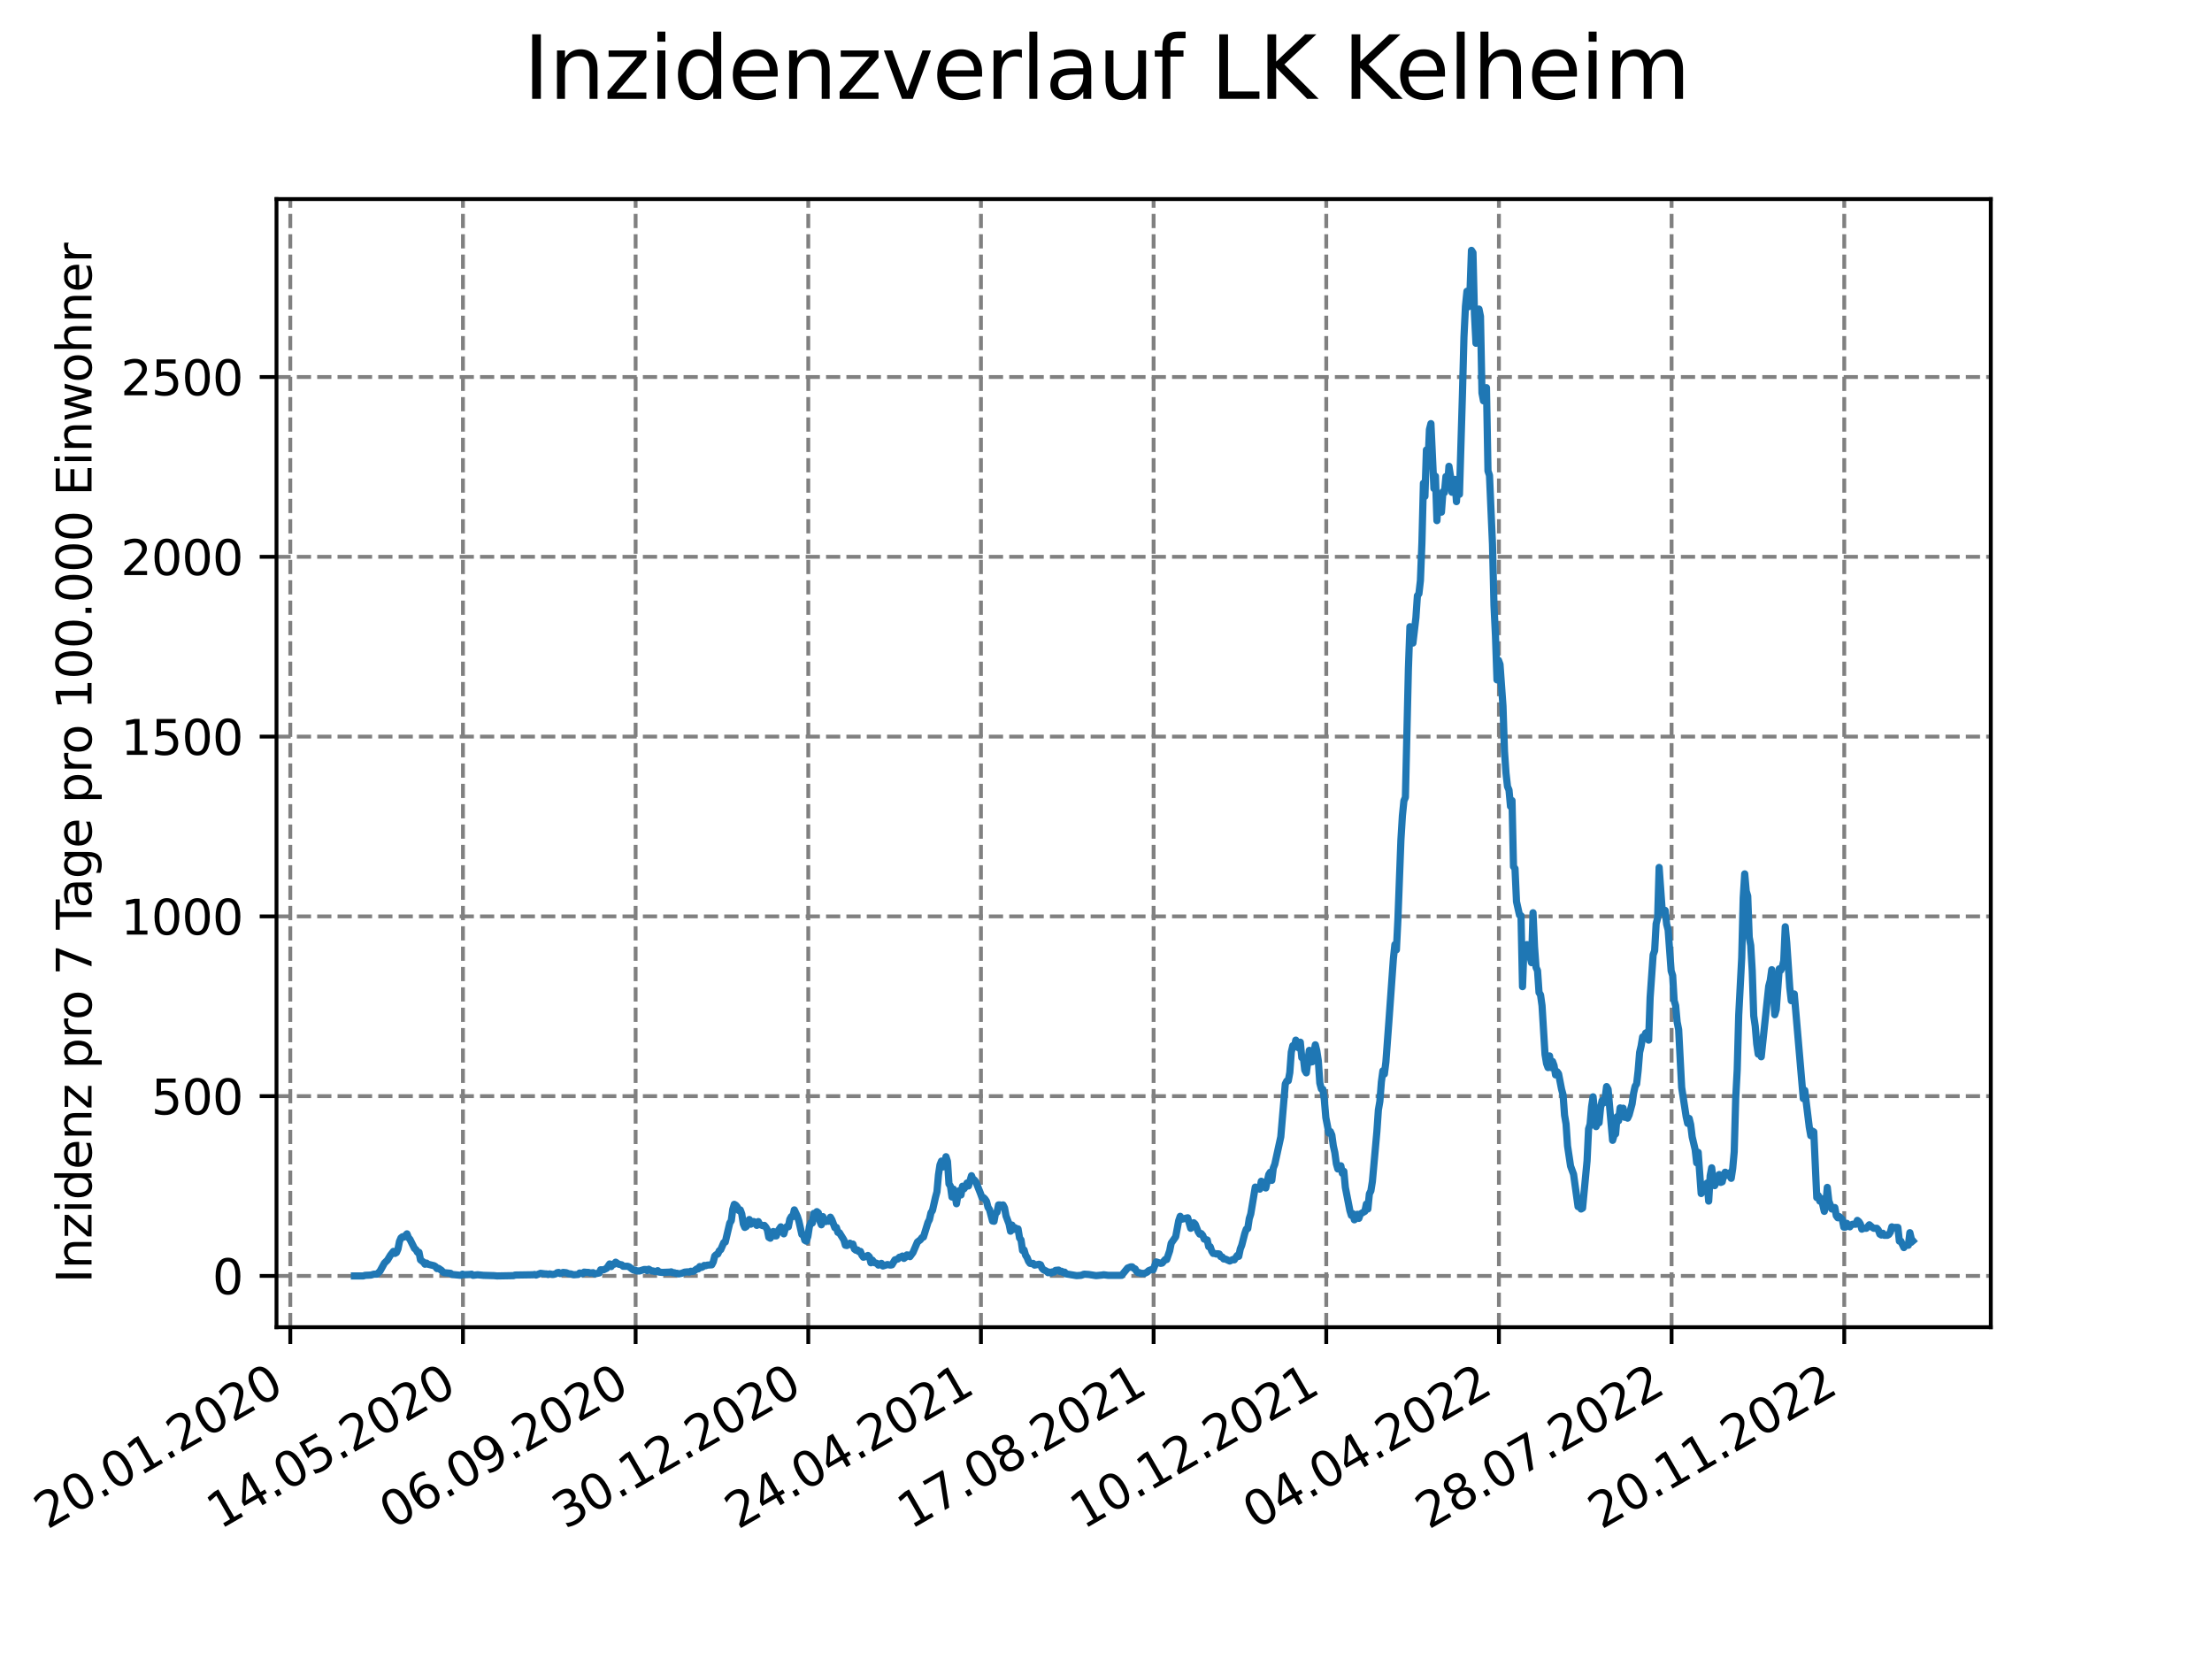 <?xml version="1.0" encoding="utf-8" standalone="no"?>
<!DOCTYPE svg PUBLIC "-//W3C//DTD SVG 1.1//EN"
  "http://www.w3.org/Graphics/SVG/1.1/DTD/svg11.dtd">
<svg xmlns:xlink="http://www.w3.org/1999/xlink" width="460.8pt" height="345.6pt" viewBox="0 0 460.8 345.6" xmlns="http://www.w3.org/2000/svg" version="1.1">
 <defs>
  <style type="text/css">*{stroke-linejoin: round; stroke-linecap: butt}</style>
 </defs>
 <g id="figure_1">
  <g id="patch_1">
   <path d="M 0 345.6 
L 460.8 345.6 
L 460.8 0 
L 0 0 
z
" style="fill: #ffffff"/>
  </g>
  <g id="axes_1">
   <g id="patch_2">
    <path d="M 57.6 276.48 
L 414.72 276.48 
L 414.72 41.472 
L 57.6 41.472 
z
" style="fill: #ffffff"/>
   </g>
   <g id="matplotlib.axis_1">
    <g id="xtick_1">
     <g id="line2d_1">
      <path d="M 60.475 276.48 
L 60.475 41.472 
" clip-path="url(#p34edad6189)" style="fill: none; stroke-dasharray: 2.96,1.28; stroke-dashoffset: 0; stroke: #808080; stroke-width: 0.8"/>
     </g>
     <g id="line2d_2">
      <defs>
       <path id="mcacd14d066" d="M 0 0 
L 0 3.5 
" style="stroke: #000000; stroke-width: 0.8"/>
      </defs>
      <g>
       <use xlink:href="#mcacd14d066" x="60.475" y="276.48" style="stroke: #000000; stroke-width: 0.8"/>
      </g>
     </g>
     <g id="text_1">
      <!-- 20.01.2020 -->
      <g transform="translate(9.85 318.689) rotate(-30) scale(0.1 -0.1)">
       <defs>
        <path id="DejaVuSans-32" d="M 1228 531 
L 3431 531 
L 3431 0 
L 469 0 
L 469 531 
Q 828 903 1448 1529 
Q 2069 2156 2228 2338 
Q 2531 2678 2651 2914 
Q 2772 3150 2772 3378 
Q 2772 3750 2511 3984 
Q 2250 4219 1831 4219 
Q 1534 4219 1204 4116 
Q 875 4013 500 3803 
L 500 4441 
Q 881 4594 1212 4672 
Q 1544 4750 1819 4750 
Q 2544 4750 2975 4387 
Q 3406 4025 3406 3419 
Q 3406 3131 3298 2873 
Q 3191 2616 2906 2266 
Q 2828 2175 2409 1742 
Q 1991 1309 1228 531 
z
" transform="scale(0.016)"/>
        <path id="DejaVuSans-30" d="M 2034 4250 
Q 1547 4250 1301 3770 
Q 1056 3291 1056 2328 
Q 1056 1369 1301 889 
Q 1547 409 2034 409 
Q 2525 409 2770 889 
Q 3016 1369 3016 2328 
Q 3016 3291 2770 3770 
Q 2525 4250 2034 4250 
z
M 2034 4750 
Q 2819 4750 3233 4129 
Q 3647 3509 3647 2328 
Q 3647 1150 3233 529 
Q 2819 -91 2034 -91 
Q 1250 -91 836 529 
Q 422 1150 422 2328 
Q 422 3509 836 4129 
Q 1250 4750 2034 4750 
z
" transform="scale(0.016)"/>
        <path id="DejaVuSans-2e" d="M 684 794 
L 1344 794 
L 1344 0 
L 684 0 
L 684 794 
z
" transform="scale(0.016)"/>
        <path id="DejaVuSans-31" d="M 794 531 
L 1825 531 
L 1825 4091 
L 703 3866 
L 703 4441 
L 1819 4666 
L 2450 4666 
L 2450 531 
L 3481 531 
L 3481 0 
L 794 0 
L 794 531 
z
" transform="scale(0.016)"/>
       </defs>
       <use xlink:href="#DejaVuSans-32"/>
       <use xlink:href="#DejaVuSans-30" x="63.623"/>
       <use xlink:href="#DejaVuSans-2e" x="127.246"/>
       <use xlink:href="#DejaVuSans-30" x="159.033"/>
       <use xlink:href="#DejaVuSans-31" x="222.656"/>
       <use xlink:href="#DejaVuSans-2e" x="286.279"/>
       <use xlink:href="#DejaVuSans-32" x="318.066"/>
       <use xlink:href="#DejaVuSans-30" x="381.689"/>
       <use xlink:href="#DejaVuSans-32" x="445.312"/>
       <use xlink:href="#DejaVuSans-30" x="508.936"/>
      </g>
     </g>
    </g>
    <g id="xtick_2">
     <g id="line2d_3">
      <path d="M 96.443 276.48 
L 96.443 41.472 
" clip-path="url(#p34edad6189)" style="fill: none; stroke-dasharray: 2.96,1.28; stroke-dashoffset: 0; stroke: #808080; stroke-width: 0.8"/>
     </g>
     <g id="line2d_4">
      <g>
       <use xlink:href="#mcacd14d066" x="96.443" y="276.48" style="stroke: #000000; stroke-width: 0.8"/>
      </g>
     </g>
     <g id="text_2">
      <!-- 14.05.2020 -->
      <g transform="translate(45.818 318.689) rotate(-30) scale(0.1 -0.1)">
       <defs>
        <path id="DejaVuSans-34" d="M 2419 4116 
L 825 1625 
L 2419 1625 
L 2419 4116 
z
M 2253 4666 
L 3047 4666 
L 3047 1625 
L 3713 1625 
L 3713 1100 
L 3047 1100 
L 3047 0 
L 2419 0 
L 2419 1100 
L 313 1100 
L 313 1709 
L 2253 4666 
z
" transform="scale(0.016)"/>
        <path id="DejaVuSans-35" d="M 691 4666 
L 3169 4666 
L 3169 4134 
L 1269 4134 
L 1269 2991 
Q 1406 3038 1543 3061 
Q 1681 3084 1819 3084 
Q 2600 3084 3056 2656 
Q 3513 2228 3513 1497 
Q 3513 744 3044 326 
Q 2575 -91 1722 -91 
Q 1428 -91 1123 -41 
Q 819 9 494 109 
L 494 744 
Q 775 591 1075 516 
Q 1375 441 1709 441 
Q 2250 441 2565 725 
Q 2881 1009 2881 1497 
Q 2881 1984 2565 2268 
Q 2250 2553 1709 2553 
Q 1456 2553 1204 2497 
Q 953 2441 691 2322 
L 691 4666 
z
" transform="scale(0.016)"/>
       </defs>
       <use xlink:href="#DejaVuSans-31"/>
       <use xlink:href="#DejaVuSans-34" x="63.623"/>
       <use xlink:href="#DejaVuSans-2e" x="127.246"/>
       <use xlink:href="#DejaVuSans-30" x="159.033"/>
       <use xlink:href="#DejaVuSans-35" x="222.656"/>
       <use xlink:href="#DejaVuSans-2e" x="286.279"/>
       <use xlink:href="#DejaVuSans-32" x="318.066"/>
       <use xlink:href="#DejaVuSans-30" x="381.689"/>
       <use xlink:href="#DejaVuSans-32" x="445.312"/>
       <use xlink:href="#DejaVuSans-30" x="508.936"/>
      </g>
     </g>
    </g>
    <g id="xtick_3">
     <g id="line2d_5">
      <path d="M 132.412 276.48 
L 132.412 41.472 
" clip-path="url(#p34edad6189)" style="fill: none; stroke-dasharray: 2.96,1.28; stroke-dashoffset: 0; stroke: #808080; stroke-width: 0.8"/>
     </g>
     <g id="line2d_6">
      <g>
       <use xlink:href="#mcacd14d066" x="132.412" y="276.48" style="stroke: #000000; stroke-width: 0.8"/>
      </g>
     </g>
     <g id="text_3">
      <!-- 06.09.2020 -->
      <g transform="translate(81.787 318.689) rotate(-30) scale(0.1 -0.1)">
       <defs>
        <path id="DejaVuSans-36" d="M 2113 2584 
Q 1688 2584 1439 2293 
Q 1191 2003 1191 1497 
Q 1191 994 1439 701 
Q 1688 409 2113 409 
Q 2538 409 2786 701 
Q 3034 994 3034 1497 
Q 3034 2003 2786 2293 
Q 2538 2584 2113 2584 
z
M 3366 4563 
L 3366 3988 
Q 3128 4100 2886 4159 
Q 2644 4219 2406 4219 
Q 1781 4219 1451 3797 
Q 1122 3375 1075 2522 
Q 1259 2794 1537 2939 
Q 1816 3084 2150 3084 
Q 2853 3084 3261 2657 
Q 3669 2231 3669 1497 
Q 3669 778 3244 343 
Q 2819 -91 2113 -91 
Q 1303 -91 875 529 
Q 447 1150 447 2328 
Q 447 3434 972 4092 
Q 1497 4750 2381 4750 
Q 2619 4750 2861 4703 
Q 3103 4656 3366 4563 
z
" transform="scale(0.016)"/>
        <path id="DejaVuSans-39" d="M 703 97 
L 703 672 
Q 941 559 1184 500 
Q 1428 441 1663 441 
Q 2288 441 2617 861 
Q 2947 1281 2994 2138 
Q 2813 1869 2534 1725 
Q 2256 1581 1919 1581 
Q 1219 1581 811 2004 
Q 403 2428 403 3163 
Q 403 3881 828 4315 
Q 1253 4750 1959 4750 
Q 2769 4750 3195 4129 
Q 3622 3509 3622 2328 
Q 3622 1225 3098 567 
Q 2575 -91 1691 -91 
Q 1453 -91 1209 -44 
Q 966 3 703 97 
z
M 1959 2075 
Q 2384 2075 2632 2365 
Q 2881 2656 2881 3163 
Q 2881 3666 2632 3958 
Q 2384 4250 1959 4250 
Q 1534 4250 1286 3958 
Q 1038 3666 1038 3163 
Q 1038 2656 1286 2365 
Q 1534 2075 1959 2075 
z
" transform="scale(0.016)"/>
       </defs>
       <use xlink:href="#DejaVuSans-30"/>
       <use xlink:href="#DejaVuSans-36" x="63.623"/>
       <use xlink:href="#DejaVuSans-2e" x="127.246"/>
       <use xlink:href="#DejaVuSans-30" x="159.033"/>
       <use xlink:href="#DejaVuSans-39" x="222.656"/>
       <use xlink:href="#DejaVuSans-2e" x="286.279"/>
       <use xlink:href="#DejaVuSans-32" x="318.066"/>
       <use xlink:href="#DejaVuSans-30" x="381.689"/>
       <use xlink:href="#DejaVuSans-32" x="445.312"/>
       <use xlink:href="#DejaVuSans-30" x="508.936"/>
      </g>
     </g>
    </g>
    <g id="xtick_4">
     <g id="line2d_7">
      <path d="M 168.38 276.48 
L 168.38 41.472 
" clip-path="url(#p34edad6189)" style="fill: none; stroke-dasharray: 2.96,1.28; stroke-dashoffset: 0; stroke: #808080; stroke-width: 0.8"/>
     </g>
     <g id="line2d_8">
      <g>
       <use xlink:href="#mcacd14d066" x="168.38" y="276.48" style="stroke: #000000; stroke-width: 0.8"/>
      </g>
     </g>
     <g id="text_4">
      <!-- 30.12.2020 -->
      <g transform="translate(117.755 318.689) rotate(-30) scale(0.1 -0.1)">
       <defs>
        <path id="DejaVuSans-33" d="M 2597 2516 
Q 3050 2419 3304 2112 
Q 3559 1806 3559 1356 
Q 3559 666 3084 287 
Q 2609 -91 1734 -91 
Q 1441 -91 1130 -33 
Q 819 25 488 141 
L 488 750 
Q 750 597 1062 519 
Q 1375 441 1716 441 
Q 2309 441 2620 675 
Q 2931 909 2931 1356 
Q 2931 1769 2642 2001 
Q 2353 2234 1838 2234 
L 1294 2234 
L 1294 2753 
L 1863 2753 
Q 2328 2753 2575 2939 
Q 2822 3125 2822 3475 
Q 2822 3834 2567 4026 
Q 2313 4219 1838 4219 
Q 1578 4219 1281 4162 
Q 984 4106 628 3988 
L 628 4550 
Q 988 4650 1302 4700 
Q 1616 4750 1894 4750 
Q 2613 4750 3031 4423 
Q 3450 4097 3450 3541 
Q 3450 3153 3228 2886 
Q 3006 2619 2597 2516 
z
" transform="scale(0.016)"/>
       </defs>
       <use xlink:href="#DejaVuSans-33"/>
       <use xlink:href="#DejaVuSans-30" x="63.623"/>
       <use xlink:href="#DejaVuSans-2e" x="127.246"/>
       <use xlink:href="#DejaVuSans-31" x="159.033"/>
       <use xlink:href="#DejaVuSans-32" x="222.656"/>
       <use xlink:href="#DejaVuSans-2e" x="286.279"/>
       <use xlink:href="#DejaVuSans-32" x="318.066"/>
       <use xlink:href="#DejaVuSans-30" x="381.689"/>
       <use xlink:href="#DejaVuSans-32" x="445.312"/>
       <use xlink:href="#DejaVuSans-30" x="508.936"/>
      </g>
     </g>
    </g>
    <g id="xtick_5">
     <g id="line2d_9">
      <path d="M 204.349 276.48 
L 204.349 41.472 
" clip-path="url(#p34edad6189)" style="fill: none; stroke-dasharray: 2.96,1.28; stroke-dashoffset: 0; stroke: #808080; stroke-width: 0.8"/>
     </g>
     <g id="line2d_10">
      <g>
       <use xlink:href="#mcacd14d066" x="204.349" y="276.48" style="stroke: #000000; stroke-width: 0.8"/>
      </g>
     </g>
     <g id="text_5">
      <!-- 24.04.2021 -->
      <g transform="translate(153.724 318.689) rotate(-30) scale(0.1 -0.1)">
       <use xlink:href="#DejaVuSans-32"/>
       <use xlink:href="#DejaVuSans-34" x="63.623"/>
       <use xlink:href="#DejaVuSans-2e" x="127.246"/>
       <use xlink:href="#DejaVuSans-30" x="159.033"/>
       <use xlink:href="#DejaVuSans-34" x="222.656"/>
       <use xlink:href="#DejaVuSans-2e" x="286.279"/>
       <use xlink:href="#DejaVuSans-32" x="318.066"/>
       <use xlink:href="#DejaVuSans-30" x="381.689"/>
       <use xlink:href="#DejaVuSans-32" x="445.312"/>
       <use xlink:href="#DejaVuSans-31" x="508.936"/>
      </g>
     </g>
    </g>
    <g id="xtick_6">
     <g id="line2d_11">
      <path d="M 240.317 276.48 
L 240.317 41.472 
" clip-path="url(#p34edad6189)" style="fill: none; stroke-dasharray: 2.96,1.28; stroke-dashoffset: 0; stroke: #808080; stroke-width: 0.8"/>
     </g>
     <g id="line2d_12">
      <g>
       <use xlink:href="#mcacd14d066" x="240.317" y="276.48" style="stroke: #000000; stroke-width: 0.8"/>
      </g>
     </g>
     <g id="text_6">
      <!-- 17.08.2021 -->
      <g transform="translate(189.692 318.689) rotate(-30) scale(0.1 -0.1)">
       <defs>
        <path id="DejaVuSans-37" d="M 525 4666 
L 3525 4666 
L 3525 4397 
L 1831 0 
L 1172 0 
L 2766 4134 
L 525 4134 
L 525 4666 
z
" transform="scale(0.016)"/>
        <path id="DejaVuSans-38" d="M 2034 2216 
Q 1584 2216 1326 1975 
Q 1069 1734 1069 1313 
Q 1069 891 1326 650 
Q 1584 409 2034 409 
Q 2484 409 2743 651 
Q 3003 894 3003 1313 
Q 3003 1734 2745 1975 
Q 2488 2216 2034 2216 
z
M 1403 2484 
Q 997 2584 770 2862 
Q 544 3141 544 3541 
Q 544 4100 942 4425 
Q 1341 4750 2034 4750 
Q 2731 4750 3128 4425 
Q 3525 4100 3525 3541 
Q 3525 3141 3298 2862 
Q 3072 2584 2669 2484 
Q 3125 2378 3379 2068 
Q 3634 1759 3634 1313 
Q 3634 634 3220 271 
Q 2806 -91 2034 -91 
Q 1263 -91 848 271 
Q 434 634 434 1313 
Q 434 1759 690 2068 
Q 947 2378 1403 2484 
z
M 1172 3481 
Q 1172 3119 1398 2916 
Q 1625 2713 2034 2713 
Q 2441 2713 2670 2916 
Q 2900 3119 2900 3481 
Q 2900 3844 2670 4047 
Q 2441 4250 2034 4250 
Q 1625 4250 1398 4047 
Q 1172 3844 1172 3481 
z
" transform="scale(0.016)"/>
       </defs>
       <use xlink:href="#DejaVuSans-31"/>
       <use xlink:href="#DejaVuSans-37" x="63.623"/>
       <use xlink:href="#DejaVuSans-2e" x="127.246"/>
       <use xlink:href="#DejaVuSans-30" x="159.033"/>
       <use xlink:href="#DejaVuSans-38" x="222.656"/>
       <use xlink:href="#DejaVuSans-2e" x="286.279"/>
       <use xlink:href="#DejaVuSans-32" x="318.066"/>
       <use xlink:href="#DejaVuSans-30" x="381.689"/>
       <use xlink:href="#DejaVuSans-32" x="445.312"/>
       <use xlink:href="#DejaVuSans-31" x="508.936"/>
      </g>
     </g>
    </g>
    <g id="xtick_7">
     <g id="line2d_13">
      <path d="M 276.286 276.48 
L 276.286 41.472 
" clip-path="url(#p34edad6189)" style="fill: none; stroke-dasharray: 2.96,1.28; stroke-dashoffset: 0; stroke: #808080; stroke-width: 0.8"/>
     </g>
     <g id="line2d_14">
      <g>
       <use xlink:href="#mcacd14d066" x="276.286" y="276.48" style="stroke: #000000; stroke-width: 0.8"/>
      </g>
     </g>
     <g id="text_7">
      <!-- 10.12.2021 -->
      <g transform="translate(225.66 318.689) rotate(-30) scale(0.1 -0.1)">
       <use xlink:href="#DejaVuSans-31"/>
       <use xlink:href="#DejaVuSans-30" x="63.623"/>
       <use xlink:href="#DejaVuSans-2e" x="127.246"/>
       <use xlink:href="#DejaVuSans-31" x="159.033"/>
       <use xlink:href="#DejaVuSans-32" x="222.656"/>
       <use xlink:href="#DejaVuSans-2e" x="286.279"/>
       <use xlink:href="#DejaVuSans-32" x="318.066"/>
       <use xlink:href="#DejaVuSans-30" x="381.689"/>
       <use xlink:href="#DejaVuSans-32" x="445.312"/>
       <use xlink:href="#DejaVuSans-31" x="508.936"/>
      </g>
     </g>
    </g>
    <g id="xtick_8">
     <g id="line2d_15">
      <path d="M 312.254 276.48 
L 312.254 41.472 
" clip-path="url(#p34edad6189)" style="fill: none; stroke-dasharray: 2.96,1.28; stroke-dashoffset: 0; stroke: #808080; stroke-width: 0.8"/>
     </g>
     <g id="line2d_16">
      <g>
       <use xlink:href="#mcacd14d066" x="312.254" y="276.48" style="stroke: #000000; stroke-width: 0.8"/>
      </g>
     </g>
     <g id="text_8">
      <!-- 04.04.2022 -->
      <g transform="translate(261.629 318.689) rotate(-30) scale(0.1 -0.1)">
       <use xlink:href="#DejaVuSans-30"/>
       <use xlink:href="#DejaVuSans-34" x="63.623"/>
       <use xlink:href="#DejaVuSans-2e" x="127.246"/>
       <use xlink:href="#DejaVuSans-30" x="159.033"/>
       <use xlink:href="#DejaVuSans-34" x="222.656"/>
       <use xlink:href="#DejaVuSans-2e" x="286.279"/>
       <use xlink:href="#DejaVuSans-32" x="318.066"/>
       <use xlink:href="#DejaVuSans-30" x="381.689"/>
       <use xlink:href="#DejaVuSans-32" x="445.312"/>
       <use xlink:href="#DejaVuSans-32" x="508.936"/>
      </g>
     </g>
    </g>
    <g id="xtick_9">
     <g id="line2d_17">
      <path d="M 348.223 276.48 
L 348.223 41.472 
" clip-path="url(#p34edad6189)" style="fill: none; stroke-dasharray: 2.96,1.28; stroke-dashoffset: 0; stroke: #808080; stroke-width: 0.8"/>
     </g>
     <g id="line2d_18">
      <g>
       <use xlink:href="#mcacd14d066" x="348.223" y="276.48" style="stroke: #000000; stroke-width: 0.8"/>
      </g>
     </g>
     <g id="text_9">
      <!-- 28.07.2022 -->
      <g transform="translate(297.597 318.689) rotate(-30) scale(0.1 -0.1)">
       <use xlink:href="#DejaVuSans-32"/>
       <use xlink:href="#DejaVuSans-38" x="63.623"/>
       <use xlink:href="#DejaVuSans-2e" x="127.246"/>
       <use xlink:href="#DejaVuSans-30" x="159.033"/>
       <use xlink:href="#DejaVuSans-37" x="222.656"/>
       <use xlink:href="#DejaVuSans-2e" x="286.279"/>
       <use xlink:href="#DejaVuSans-32" x="318.066"/>
       <use xlink:href="#DejaVuSans-30" x="381.689"/>
       <use xlink:href="#DejaVuSans-32" x="445.312"/>
       <use xlink:href="#DejaVuSans-32" x="508.936"/>
      </g>
     </g>
    </g>
    <g id="xtick_10">
     <g id="line2d_19">
      <path d="M 384.191 276.48 
L 384.191 41.472 
" clip-path="url(#p34edad6189)" style="fill: none; stroke-dasharray: 2.96,1.28; stroke-dashoffset: 0; stroke: #808080; stroke-width: 0.8"/>
     </g>
     <g id="line2d_20">
      <g>
       <use xlink:href="#mcacd14d066" x="384.191" y="276.48" style="stroke: #000000; stroke-width: 0.8"/>
      </g>
     </g>
     <g id="text_10">
      <!-- 20.11.2022 -->
      <g transform="translate(333.566 318.689) rotate(-30) scale(0.1 -0.1)">
       <use xlink:href="#DejaVuSans-32"/>
       <use xlink:href="#DejaVuSans-30" x="63.623"/>
       <use xlink:href="#DejaVuSans-2e" x="127.246"/>
       <use xlink:href="#DejaVuSans-31" x="159.033"/>
       <use xlink:href="#DejaVuSans-31" x="222.656"/>
       <use xlink:href="#DejaVuSans-2e" x="286.279"/>
       <use xlink:href="#DejaVuSans-32" x="318.066"/>
       <use xlink:href="#DejaVuSans-30" x="381.689"/>
       <use xlink:href="#DejaVuSans-32" x="445.312"/>
       <use xlink:href="#DejaVuSans-32" x="508.936"/>
      </g>
     </g>
    </g>
   </g>
   <g id="matplotlib.axis_2">
    <g id="ytick_1">
     <g id="line2d_21">
      <path d="M 57.6 265.798 
L 414.72 265.798 
" clip-path="url(#p34edad6189)" style="fill: none; stroke-dasharray: 2.96,1.28; stroke-dashoffset: 0; stroke: #808080; stroke-width: 0.8"/>
     </g>
     <g id="line2d_22">
      <defs>
       <path id="me6122fbaa8" d="M 0 0 
L -3.5 0 
" style="stroke: #000000; stroke-width: 0.8"/>
      </defs>
      <g>
       <use xlink:href="#me6122fbaa8" x="57.6" y="265.798" style="stroke: #000000; stroke-width: 0.8"/>
      </g>
     </g>
     <g id="text_11">
      <!-- 0 -->
      <g transform="translate(44.237 269.597) scale(0.1 -0.1)">
       <use xlink:href="#DejaVuSans-30"/>
      </g>
     </g>
    </g>
    <g id="ytick_2">
     <g id="line2d_23">
      <path d="M 57.6 228.347 
L 414.72 228.347 
" clip-path="url(#p34edad6189)" style="fill: none; stroke-dasharray: 2.96,1.28; stroke-dashoffset: 0; stroke: #808080; stroke-width: 0.8"/>
     </g>
     <g id="line2d_24">
      <g>
       <use xlink:href="#me6122fbaa8" x="57.6" y="228.347" style="stroke: #000000; stroke-width: 0.8"/>
      </g>
     </g>
     <g id="text_12">
      <!-- 500 -->
      <g transform="translate(31.512 232.146) scale(0.1 -0.1)">
       <use xlink:href="#DejaVuSans-35"/>
       <use xlink:href="#DejaVuSans-30" x="63.623"/>
       <use xlink:href="#DejaVuSans-30" x="127.246"/>
      </g>
     </g>
    </g>
    <g id="ytick_3">
     <g id="line2d_25">
      <path d="M 57.6 190.896 
L 414.72 190.896 
" clip-path="url(#p34edad6189)" style="fill: none; stroke-dasharray: 2.96,1.28; stroke-dashoffset: 0; stroke: #808080; stroke-width: 0.8"/>
     </g>
     <g id="line2d_26">
      <g>
       <use xlink:href="#me6122fbaa8" x="57.6" y="190.896" style="stroke: #000000; stroke-width: 0.8"/>
      </g>
     </g>
     <g id="text_13">
      <!-- 1000 -->
      <g transform="translate(25.15 194.695) scale(0.1 -0.1)">
       <use xlink:href="#DejaVuSans-31"/>
       <use xlink:href="#DejaVuSans-30" x="63.623"/>
       <use xlink:href="#DejaVuSans-30" x="127.246"/>
       <use xlink:href="#DejaVuSans-30" x="190.869"/>
      </g>
     </g>
    </g>
    <g id="ytick_4">
     <g id="line2d_27">
      <path d="M 57.6 153.445 
L 414.72 153.445 
" clip-path="url(#p34edad6189)" style="fill: none; stroke-dasharray: 2.96,1.28; stroke-dashoffset: 0; stroke: #808080; stroke-width: 0.8"/>
     </g>
     <g id="line2d_28">
      <g>
       <use xlink:href="#me6122fbaa8" x="57.6" y="153.445" style="stroke: #000000; stroke-width: 0.8"/>
      </g>
     </g>
     <g id="text_14">
      <!-- 1500 -->
      <g transform="translate(25.15 157.244) scale(0.1 -0.1)">
       <use xlink:href="#DejaVuSans-31"/>
       <use xlink:href="#DejaVuSans-35" x="63.623"/>
       <use xlink:href="#DejaVuSans-30" x="127.246"/>
       <use xlink:href="#DejaVuSans-30" x="190.869"/>
      </g>
     </g>
    </g>
    <g id="ytick_5">
     <g id="line2d_29">
      <path d="M 57.6 115.994 
L 414.72 115.994 
" clip-path="url(#p34edad6189)" style="fill: none; stroke-dasharray: 2.96,1.28; stroke-dashoffset: 0; stroke: #808080; stroke-width: 0.8"/>
     </g>
     <g id="line2d_30">
      <g>
       <use xlink:href="#me6122fbaa8" x="57.6" y="115.994" style="stroke: #000000; stroke-width: 0.8"/>
      </g>
     </g>
     <g id="text_15">
      <!-- 2000 -->
      <g transform="translate(25.15 119.793) scale(0.1 -0.1)">
       <use xlink:href="#DejaVuSans-32"/>
       <use xlink:href="#DejaVuSans-30" x="63.623"/>
       <use xlink:href="#DejaVuSans-30" x="127.246"/>
       <use xlink:href="#DejaVuSans-30" x="190.869"/>
      </g>
     </g>
    </g>
    <g id="ytick_6">
     <g id="line2d_31">
      <path d="M 57.6 78.543 
L 414.72 78.543 
" clip-path="url(#p34edad6189)" style="fill: none; stroke-dasharray: 2.96,1.28; stroke-dashoffset: 0; stroke: #808080; stroke-width: 0.8"/>
     </g>
     <g id="line2d_32">
      <g>
       <use xlink:href="#me6122fbaa8" x="57.6" y="78.543" style="stroke: #000000; stroke-width: 0.8"/>
      </g>
     </g>
     <g id="text_16">
      <!-- 2500 -->
      <g transform="translate(25.15 82.342) scale(0.1 -0.1)">
       <use xlink:href="#DejaVuSans-32"/>
       <use xlink:href="#DejaVuSans-35" x="63.623"/>
       <use xlink:href="#DejaVuSans-30" x="127.246"/>
       <use xlink:href="#DejaVuSans-30" x="190.869"/>
      </g>
     </g>
    </g>
    <g id="text_17">
     <!-- Inzidenz pro 7 Tage pro 100.000 Einwohner -->
     <g transform="translate(19.07 267.301) rotate(-90) scale(0.1 -0.1)">
      <defs>
       <path id="DejaVuSans-49" d="M 628 4666 
L 1259 4666 
L 1259 0 
L 628 0 
L 628 4666 
z
" transform="scale(0.016)"/>
       <path id="DejaVuSans-6e" d="M 3513 2113 
L 3513 0 
L 2938 0 
L 2938 2094 
Q 2938 2591 2744 2837 
Q 2550 3084 2163 3084 
Q 1697 3084 1428 2787 
Q 1159 2491 1159 1978 
L 1159 0 
L 581 0 
L 581 3500 
L 1159 3500 
L 1159 2956 
Q 1366 3272 1645 3428 
Q 1925 3584 2291 3584 
Q 2894 3584 3203 3211 
Q 3513 2838 3513 2113 
z
" transform="scale(0.016)"/>
       <path id="DejaVuSans-7a" d="M 353 3500 
L 3084 3500 
L 3084 2975 
L 922 459 
L 3084 459 
L 3084 0 
L 275 0 
L 275 525 
L 2438 3041 
L 353 3041 
L 353 3500 
z
" transform="scale(0.016)"/>
       <path id="DejaVuSans-69" d="M 603 3500 
L 1178 3500 
L 1178 0 
L 603 0 
L 603 3500 
z
M 603 4863 
L 1178 4863 
L 1178 4134 
L 603 4134 
L 603 4863 
z
" transform="scale(0.016)"/>
       <path id="DejaVuSans-64" d="M 2906 2969 
L 2906 4863 
L 3481 4863 
L 3481 0 
L 2906 0 
L 2906 525 
Q 2725 213 2448 61 
Q 2172 -91 1784 -91 
Q 1150 -91 751 415 
Q 353 922 353 1747 
Q 353 2572 751 3078 
Q 1150 3584 1784 3584 
Q 2172 3584 2448 3432 
Q 2725 3281 2906 2969 
z
M 947 1747 
Q 947 1113 1208 752 
Q 1469 391 1925 391 
Q 2381 391 2643 752 
Q 2906 1113 2906 1747 
Q 2906 2381 2643 2742 
Q 2381 3103 1925 3103 
Q 1469 3103 1208 2742 
Q 947 2381 947 1747 
z
" transform="scale(0.016)"/>
       <path id="DejaVuSans-65" d="M 3597 1894 
L 3597 1613 
L 953 1613 
Q 991 1019 1311 708 
Q 1631 397 2203 397 
Q 2534 397 2845 478 
Q 3156 559 3463 722 
L 3463 178 
Q 3153 47 2828 -22 
Q 2503 -91 2169 -91 
Q 1331 -91 842 396 
Q 353 884 353 1716 
Q 353 2575 817 3079 
Q 1281 3584 2069 3584 
Q 2775 3584 3186 3129 
Q 3597 2675 3597 1894 
z
M 3022 2063 
Q 3016 2534 2758 2815 
Q 2500 3097 2075 3097 
Q 1594 3097 1305 2825 
Q 1016 2553 972 2059 
L 3022 2063 
z
" transform="scale(0.016)"/>
       <path id="DejaVuSans-20" transform="scale(0.016)"/>
       <path id="DejaVuSans-70" d="M 1159 525 
L 1159 -1331 
L 581 -1331 
L 581 3500 
L 1159 3500 
L 1159 2969 
Q 1341 3281 1617 3432 
Q 1894 3584 2278 3584 
Q 2916 3584 3314 3078 
Q 3713 2572 3713 1747 
Q 3713 922 3314 415 
Q 2916 -91 2278 -91 
Q 1894 -91 1617 61 
Q 1341 213 1159 525 
z
M 3116 1747 
Q 3116 2381 2855 2742 
Q 2594 3103 2138 3103 
Q 1681 3103 1420 2742 
Q 1159 2381 1159 1747 
Q 1159 1113 1420 752 
Q 1681 391 2138 391 
Q 2594 391 2855 752 
Q 3116 1113 3116 1747 
z
" transform="scale(0.016)"/>
       <path id="DejaVuSans-72" d="M 2631 2963 
Q 2534 3019 2420 3045 
Q 2306 3072 2169 3072 
Q 1681 3072 1420 2755 
Q 1159 2438 1159 1844 
L 1159 0 
L 581 0 
L 581 3500 
L 1159 3500 
L 1159 2956 
Q 1341 3275 1631 3429 
Q 1922 3584 2338 3584 
Q 2397 3584 2469 3576 
Q 2541 3569 2628 3553 
L 2631 2963 
z
" transform="scale(0.016)"/>
       <path id="DejaVuSans-6f" d="M 1959 3097 
Q 1497 3097 1228 2736 
Q 959 2375 959 1747 
Q 959 1119 1226 758 
Q 1494 397 1959 397 
Q 2419 397 2687 759 
Q 2956 1122 2956 1747 
Q 2956 2369 2687 2733 
Q 2419 3097 1959 3097 
z
M 1959 3584 
Q 2709 3584 3137 3096 
Q 3566 2609 3566 1747 
Q 3566 888 3137 398 
Q 2709 -91 1959 -91 
Q 1206 -91 779 398 
Q 353 888 353 1747 
Q 353 2609 779 3096 
Q 1206 3584 1959 3584 
z
" transform="scale(0.016)"/>
       <path id="DejaVuSans-54" d="M -19 4666 
L 3928 4666 
L 3928 4134 
L 2272 4134 
L 2272 0 
L 1638 0 
L 1638 4134 
L -19 4134 
L -19 4666 
z
" transform="scale(0.016)"/>
       <path id="DejaVuSans-61" d="M 2194 1759 
Q 1497 1759 1228 1600 
Q 959 1441 959 1056 
Q 959 750 1161 570 
Q 1363 391 1709 391 
Q 2188 391 2477 730 
Q 2766 1069 2766 1631 
L 2766 1759 
L 2194 1759 
z
M 3341 1997 
L 3341 0 
L 2766 0 
L 2766 531 
Q 2569 213 2275 61 
Q 1981 -91 1556 -91 
Q 1019 -91 701 211 
Q 384 513 384 1019 
Q 384 1609 779 1909 
Q 1175 2209 1959 2209 
L 2766 2209 
L 2766 2266 
Q 2766 2663 2505 2880 
Q 2244 3097 1772 3097 
Q 1472 3097 1187 3025 
Q 903 2953 641 2809 
L 641 3341 
Q 956 3463 1253 3523 
Q 1550 3584 1831 3584 
Q 2591 3584 2966 3190 
Q 3341 2797 3341 1997 
z
" transform="scale(0.016)"/>
       <path id="DejaVuSans-67" d="M 2906 1791 
Q 2906 2416 2648 2759 
Q 2391 3103 1925 3103 
Q 1463 3103 1205 2759 
Q 947 2416 947 1791 
Q 947 1169 1205 825 
Q 1463 481 1925 481 
Q 2391 481 2648 825 
Q 2906 1169 2906 1791 
z
M 3481 434 
Q 3481 -459 3084 -895 
Q 2688 -1331 1869 -1331 
Q 1566 -1331 1297 -1286 
Q 1028 -1241 775 -1147 
L 775 -588 
Q 1028 -725 1275 -790 
Q 1522 -856 1778 -856 
Q 2344 -856 2625 -561 
Q 2906 -266 2906 331 
L 2906 616 
Q 2728 306 2450 153 
Q 2172 0 1784 0 
Q 1141 0 747 490 
Q 353 981 353 1791 
Q 353 2603 747 3093 
Q 1141 3584 1784 3584 
Q 2172 3584 2450 3431 
Q 2728 3278 2906 2969 
L 2906 3500 
L 3481 3500 
L 3481 434 
z
" transform="scale(0.016)"/>
       <path id="DejaVuSans-45" d="M 628 4666 
L 3578 4666 
L 3578 4134 
L 1259 4134 
L 1259 2753 
L 3481 2753 
L 3481 2222 
L 1259 2222 
L 1259 531 
L 3634 531 
L 3634 0 
L 628 0 
L 628 4666 
z
" transform="scale(0.016)"/>
       <path id="DejaVuSans-77" d="M 269 3500 
L 844 3500 
L 1563 769 
L 2278 3500 
L 2956 3500 
L 3675 769 
L 4391 3500 
L 4966 3500 
L 4050 0 
L 3372 0 
L 2619 2869 
L 1863 0 
L 1184 0 
L 269 3500 
z
" transform="scale(0.016)"/>
       <path id="DejaVuSans-68" d="M 3513 2113 
L 3513 0 
L 2938 0 
L 2938 2094 
Q 2938 2591 2744 2837 
Q 2550 3084 2163 3084 
Q 1697 3084 1428 2787 
Q 1159 2491 1159 1978 
L 1159 0 
L 581 0 
L 581 4863 
L 1159 4863 
L 1159 2956 
Q 1366 3272 1645 3428 
Q 1925 3584 2291 3584 
Q 2894 3584 3203 3211 
Q 3513 2838 3513 2113 
z
" transform="scale(0.016)"/>
      </defs>
      <use xlink:href="#DejaVuSans-49"/>
      <use xlink:href="#DejaVuSans-6e" x="29.492"/>
      <use xlink:href="#DejaVuSans-7a" x="92.871"/>
      <use xlink:href="#DejaVuSans-69" x="145.361"/>
      <use xlink:href="#DejaVuSans-64" x="173.145"/>
      <use xlink:href="#DejaVuSans-65" x="236.621"/>
      <use xlink:href="#DejaVuSans-6e" x="298.145"/>
      <use xlink:href="#DejaVuSans-7a" x="361.523"/>
      <use xlink:href="#DejaVuSans-20" x="414.014"/>
      <use xlink:href="#DejaVuSans-70" x="445.801"/>
      <use xlink:href="#DejaVuSans-72" x="509.277"/>
      <use xlink:href="#DejaVuSans-6f" x="548.141"/>
      <use xlink:href="#DejaVuSans-20" x="609.322"/>
      <use xlink:href="#DejaVuSans-37" x="641.109"/>
      <use xlink:href="#DejaVuSans-20" x="704.732"/>
      <use xlink:href="#DejaVuSans-54" x="736.52"/>
      <use xlink:href="#DejaVuSans-61" x="781.104"/>
      <use xlink:href="#DejaVuSans-67" x="842.383"/>
      <use xlink:href="#DejaVuSans-65" x="905.859"/>
      <use xlink:href="#DejaVuSans-20" x="967.383"/>
      <use xlink:href="#DejaVuSans-70" x="999.17"/>
      <use xlink:href="#DejaVuSans-72" x="1062.646"/>
      <use xlink:href="#DejaVuSans-6f" x="1101.51"/>
      <use xlink:href="#DejaVuSans-20" x="1162.691"/>
      <use xlink:href="#DejaVuSans-31" x="1194.479"/>
      <use xlink:href="#DejaVuSans-30" x="1258.102"/>
      <use xlink:href="#DejaVuSans-30" x="1321.725"/>
      <use xlink:href="#DejaVuSans-2e" x="1385.348"/>
      <use xlink:href="#DejaVuSans-30" x="1417.135"/>
      <use xlink:href="#DejaVuSans-30" x="1480.758"/>
      <use xlink:href="#DejaVuSans-30" x="1544.381"/>
      <use xlink:href="#DejaVuSans-20" x="1608.004"/>
      <use xlink:href="#DejaVuSans-45" x="1639.791"/>
      <use xlink:href="#DejaVuSans-69" x="1702.975"/>
      <use xlink:href="#DejaVuSans-6e" x="1730.758"/>
      <use xlink:href="#DejaVuSans-77" x="1794.137"/>
      <use xlink:href="#DejaVuSans-6f" x="1875.924"/>
      <use xlink:href="#DejaVuSans-68" x="1937.105"/>
      <use xlink:href="#DejaVuSans-6e" x="2000.484"/>
      <use xlink:href="#DejaVuSans-65" x="2063.863"/>
      <use xlink:href="#DejaVuSans-72" x="2125.387"/>
     </g>
    </g>
   </g>
   <g id="line2d_33">
    <path d="M 73.833 265.798 
L 75.709 265.798 
L 76.022 265.676 
L 77.273 265.615 
L 77.899 265.433 
L 78.524 265.433 
L 79.15 264.824 
L 80.088 263.12 
L 80.714 262.511 
L 81.339 261.476 
L 81.965 260.685 
L 82.277 261.111 
L 82.59 260.928 
L 82.903 260.198 
L 83.216 258.615 
L 83.529 257.885 
L 83.841 257.642 
L 84.154 257.702 
L 84.78 257.033 
L 85.092 257.824 
L 85.405 258.189 
L 86.344 260.076 
L 86.656 260.32 
L 86.969 260.868 
L 87.282 260.868 
L 87.595 262.45 
L 88.22 262.937 
L 88.533 263.363 
L 88.846 263.12 
L 89.158 263.363 
L 90.41 263.667 
L 90.722 263.85 
L 91.035 264.276 
L 91.348 264.215 
L 91.973 264.641 
L 92.286 265.007 
L 92.599 265.128 
L 93.224 265.189 
L 93.85 265.25 
L 94.163 265.493 
L 94.788 265.554 
L 95.414 265.615 
L 96.039 265.676 
L 96.352 265.433 
L 96.665 265.554 
L 97.916 265.493 
L 98.229 265.433 
L 98.542 265.676 
L 99.48 265.554 
L 100.105 265.615 
L 100.731 265.676 
L 102.92 265.737 
L 103.546 265.798 
L 106.986 265.737 
L 107.299 265.615 
L 111.052 265.554 
L 111.365 265.493 
L 111.678 265.615 
L 112.616 265.25 
L 113.554 265.372 
L 113.867 265.372 
L 114.18 265.493 
L 114.493 265.372 
L 115.118 265.493 
L 115.744 265.372 
L 116.057 265.128 
L 116.369 265.067 
L 116.682 265.311 
L 117.308 265.067 
L 117.933 265.128 
L 118.559 265.372 
L 118.872 265.372 
L 119.497 265.554 
L 120.435 265.493 
L 120.748 265.189 
L 121.374 265.311 
L 121.686 265.007 
L 122.312 265.067 
L 122.625 265.067 
L 122.938 265.189 
L 123.563 265.128 
L 123.876 265.372 
L 124.814 265.189 
L 125.127 264.52 
L 125.752 264.52 
L 126.378 264.215 
L 127.004 263.302 
L 127.316 263.85 
L 127.629 263.363 
L 127.942 263.363 
L 128.255 262.937 
L 128.88 263.363 
L 129.506 263.485 
L 129.818 263.789 
L 130.757 263.789 
L 131.07 263.911 
L 131.695 264.398 
L 132.008 264.58 
L 132.321 264.58 
L 132.633 264.763 
L 133.259 264.763 
L 134.197 264.459 
L 134.51 264.459 
L 134.823 264.702 
L 135.136 264.398 
L 135.761 264.763 
L 136.074 264.763 
L 136.387 264.885 
L 136.699 264.885 
L 137.012 264.702 
L 137.325 265.007 
L 137.95 265.067 
L 139.514 265.007 
L 139.827 264.946 
L 140.14 265.128 
L 140.453 265.128 
L 140.765 265.25 
L 141.078 265.25 
L 141.391 265.372 
L 142.016 265.25 
L 142.642 265.007 
L 143.268 264.946 
L 143.58 265.007 
L 143.893 264.824 
L 144.206 264.885 
L 144.519 264.824 
L 145.144 264.337 
L 145.457 264.337 
L 145.77 263.85 
L 146.082 264.033 
L 146.395 263.911 
L 146.708 263.607 
L 147.021 263.667 
L 147.334 263.546 
L 148.272 263.485 
L 148.585 262.876 
L 148.897 261.659 
L 149.21 261.355 
L 149.523 261.233 
L 149.836 260.563 
L 150.148 260.32 
L 150.774 258.859 
L 151.087 258.737 
L 152.025 254.781 
L 152.338 254.294 
L 152.651 251.92 
L 152.963 250.885 
L 153.276 251.068 
L 153.589 251.433 
L 153.902 252.164 
L 154.214 252.042 
L 154.527 252.894 
L 154.84 254.963 
L 155.153 255.694 
L 155.466 255.511 
L 156.091 254.05 
L 156.404 255.024 
L 156.717 254.477 
L 157.029 254.477 
L 157.655 255.268 
L 157.968 254.477 
L 158.28 255.085 
L 158.906 255.329 
L 159.219 255.268 
L 159.532 255.633 
L 159.844 256.181 
L 160.157 257.763 
L 160.47 257.946 
L 160.783 256.729 
L 161.095 256.546 
L 161.408 257.459 
L 161.721 257.459 
L 162.034 256.485 
L 162.659 255.572 
L 162.972 256.181 
L 163.285 257.033 
L 163.598 255.937 
L 163.91 255.511 
L 164.223 255.572 
L 164.536 253.99 
L 164.849 253.442 
L 165.161 253.442 
L 165.474 252.042 
L 166.1 253.381 
L 166.412 254.355 
L 167.038 257.155 
L 167.351 257.216 
L 167.664 258.372 
L 167.976 258.555 
L 168.289 257.581 
L 168.602 255.572 
L 168.915 254.72 
L 169.227 254.781 
L 169.54 252.772 
L 169.853 252.833 
L 170.166 252.407 
L 170.478 252.651 
L 170.791 254.355 
L 171.104 255.146 
L 171.417 253.442 
L 171.73 254.416 
L 172.042 254.477 
L 172.355 254.172 
L 172.668 254.416 
L 172.981 253.564 
L 173.293 254.111 
L 173.919 255.755 
L 174.232 255.694 
L 174.544 256.729 
L 174.857 256.789 
L 175.796 258.311 
L 176.108 259.407 
L 176.421 259.468 
L 177.047 258.981 
L 177.359 259.346 
L 177.672 259.163 
L 177.985 260.198 
L 178.298 260.442 
L 178.61 260.381 
L 178.923 260.746 
L 179.236 260.685 
L 179.549 261.476 
L 179.862 261.902 
L 180.487 261.72 
L 180.8 261.537 
L 181.113 261.841 
L 181.425 263.059 
L 181.738 262.511 
L 182.051 262.998 
L 182.676 263.181 
L 182.989 263.546 
L 183.615 263.181 
L 183.928 263.728 
L 184.866 263.424 
L 185.491 263.546 
L 185.804 263.485 
L 186.43 262.45 
L 187.055 262.268 
L 187.368 261.902 
L 187.681 261.841 
L 187.994 261.659 
L 188.306 262.146 
L 188.619 261.902 
L 188.932 261.415 
L 189.245 261.476 
L 189.557 261.781 
L 190.183 260.928 
L 191.121 258.737 
L 191.747 258.25 
L 192.06 257.824 
L 192.372 257.702 
L 193.311 254.659 
L 193.623 254.05 
L 193.936 252.651 
L 194.249 252.164 
L 194.874 249.425 
L 195.187 248.268 
L 195.5 244.738 
L 195.813 242.668 
L 196.126 241.877 
L 196.438 243.094 
L 196.751 242.668 
L 197.064 240.964 
L 197.377 241.938 
L 197.689 246.625 
L 198.002 247.112 
L 198.315 249.364 
L 198.628 247.72 
L 198.94 248.877 
L 199.253 250.764 
L 199.566 248.877 
L 199.879 248.025 
L 200.192 248.938 
L 200.504 247.112 
L 200.817 247.659 
L 201.13 247.233 
L 201.443 246.442 
L 201.755 247.051 
L 202.381 244.92 
L 202.694 245.712 
L 203.006 245.833 
L 203.319 246.259 
L 204.258 248.633 
L 204.57 249.485 
L 204.883 249.485 
L 205.196 249.79 
L 205.509 250.277 
L 205.821 251.494 
L 206.134 251.981 
L 206.76 254.355 
L 207.072 254.416 
L 207.385 252.711 
L 207.698 252.529 
L 208.011 251.007 
L 208.324 251.007 
L 208.636 251.372 
L 208.949 251.007 
L 209.262 251.616 
L 209.575 253.32 
L 210.2 254.963 
L 210.513 256.485 
L 210.826 255.207 
L 211.138 256.12 
L 211.451 255.755 
L 211.764 255.998 
L 212.077 255.998 
L 212.39 257.885 
L 212.702 258.311 
L 213.015 260.502 
L 213.328 260.381 
L 213.641 261.476 
L 213.953 261.963 
L 214.266 262.754 
L 214.579 263.181 
L 214.892 263.241 
L 215.204 263.181 
L 215.517 263.546 
L 216.456 263.363 
L 216.768 263.485 
L 217.081 264.215 
L 217.394 264.52 
L 218.019 264.824 
L 218.332 265.128 
L 218.645 265.007 
L 218.958 265.189 
L 219.27 264.946 
L 219.583 265.007 
L 219.896 264.641 
L 220.522 264.58 
L 220.834 264.885 
L 221.147 264.824 
L 221.46 265.067 
L 221.773 265.007 
L 222.085 265.372 
L 224.275 265.737 
L 225.213 265.676 
L 225.839 265.433 
L 226.777 265.493 
L 228.341 265.737 
L 228.966 265.676 
L 229.592 265.615 
L 229.905 265.554 
L 230.843 265.676 
L 233.658 265.676 
L 234.909 264.154 
L 235.534 263.911 
L 235.847 263.911 
L 236.16 264.215 
L 236.473 264.337 
L 236.786 264.885 
L 237.098 265.128 
L 237.411 265.128 
L 237.724 265.311 
L 238.037 265.25 
L 238.349 265.311 
L 238.975 265.007 
L 239.288 264.702 
L 239.913 264.459 
L 240.226 264.52 
L 240.852 262.876 
L 241.79 263.181 
L 242.103 263.12 
L 242.728 262.389 
L 243.041 262.389 
L 243.666 260.563 
L 243.979 258.981 
L 244.918 257.642 
L 245.543 254.294 
L 245.856 253.381 
L 246.169 253.99 
L 247.42 253.685 
L 248.045 255.876 
L 248.671 254.72 
L 248.984 255.024 
L 249.609 256.607 
L 249.922 257.094 
L 250.235 256.972 
L 250.547 257.337 
L 250.86 258.129 
L 251.486 258.311 
L 251.798 259.711 
L 252.111 259.711 
L 252.424 260.624 
L 252.737 261.111 
L 253.05 261.111 
L 253.362 261.233 
L 253.675 261.172 
L 253.988 261.233 
L 254.301 261.781 
L 254.613 261.841 
L 254.926 262.268 
L 255.239 262.268 
L 256.177 262.694 
L 256.803 262.389 
L 257.116 262.45 
L 257.741 261.537 
L 258.054 261.72 
L 258.367 260.198 
L 258.679 259.407 
L 259.305 256.972 
L 259.618 256.059 
L 259.93 255.937 
L 260.243 253.868 
L 260.556 252.894 
L 261.494 247.294 
L 261.807 247.659 
L 262.12 247.599 
L 262.433 247.72 
L 262.745 246.077 
L 263.058 246.32 
L 263.371 246.259 
L 263.684 247.477 
L 264.309 244.677 
L 264.622 244.19 
L 264.935 245.894 
L 265.248 243.338 
L 265.56 242.547 
L 266.811 236.825 
L 267.75 225.808 
L 268.062 225.199 
L 268.375 225.139 
L 268.688 223.434 
L 269.001 219.174 
L 269.314 217.835 
L 269.626 218.139 
L 269.939 216.678 
L 270.565 218.321 
L 270.877 217.104 
L 271.19 220.33 
L 271.503 220.269 
L 271.816 222.947 
L 272.128 223.495 
L 272.754 218.808 
L 273.067 221.243 
L 273.38 221.182 
L 274.005 217.652 
L 274.318 218.93 
L 274.631 221 
L 274.943 225.626 
L 275.256 226.843 
L 275.569 226.904 
L 275.882 229.095 
L 276.194 232.808 
L 276.82 236.034 
L 277.133 235.729 
L 277.446 236.46 
L 277.758 238.712 
L 278.071 240.112 
L 278.384 242.425 
L 278.697 243.52 
L 279.009 243.399 
L 279.322 242.851 
L 279.635 244.433 
L 279.948 244.007 
L 280.26 247.355 
L 281.199 252.164 
L 281.512 253.198 
L 281.824 252.833 
L 282.137 254.111 
L 282.45 253.868 
L 282.763 252.955 
L 283.075 253.807 
L 283.388 252.894 
L 284.014 252.529 
L 284.326 252.346 
L 284.639 250.825 
L 284.952 251.859 
L 285.265 248.694 
L 285.578 248.085 
L 285.89 246.138 
L 286.829 235.729 
L 287.141 231.225 
L 287.454 229.399 
L 287.767 225.382 
L 288.08 223.069 
L 288.392 223.739 
L 288.705 221.243 
L 289.331 212.783 
L 290.269 199.696 
L 290.582 196.774 
L 290.895 197.87 
L 291.207 191.601 
L 291.833 175.045 
L 292.146 169.932 
L 292.458 166.828 
L 292.771 166.097 
L 293.397 139.316 
L 293.71 130.551 
L 294.022 131.342 
L 294.335 133.96 
L 294.961 128.664 
L 295.273 124.099 
L 295.586 123.673 
L 295.899 120.934 
L 296.212 113.021 
L 296.524 100.665 
L 296.837 103.404 
L 297.15 93.726 
L 297.463 96.952 
L 297.776 89.466 
L 298.088 88.248 
L 298.714 101.761 
L 299.027 99.204 
L 299.339 108.456 
L 299.652 102.978 
L 299.965 104.439 
L 300.278 106.691 
L 300.59 102.43 
L 300.903 102.613 
L 301.216 99.265 
L 301.529 101.578 
L 301.842 97.135 
L 302.154 99.144 
L 302.467 102.552 
L 302.78 102.065 
L 303.093 99.874 
L 303.405 104.5 
L 303.718 99.874 
L 304.031 102.978 
L 304.656 82.04 
L 304.969 70.232 
L 305.282 63.78 
L 305.595 60.676 
L 305.908 63.902 
L 306.22 60.98 
L 306.533 52.154 
L 306.846 52.641 
L 307.159 65.423 
L 307.471 71.51 
L 308.097 64.388 
L 308.41 65.91 
L 308.722 81.857 
L 309.035 83.501 
L 309.348 82.466 
L 309.661 80.762 
L 309.974 98.109 
L 310.286 99.022 
L 310.912 113.387 
L 311.225 126.169 
L 311.537 132.499 
L 311.85 141.629 
L 312.163 137.551 
L 312.476 138.403 
L 313.101 147.107 
L 313.414 156.541 
L 313.727 161.045 
L 314.04 163.845 
L 314.352 164.576 
L 314.665 167.984 
L 314.978 166.767 
L 315.291 180.523 
L 315.603 180.949 
L 315.916 187.827 
L 316.542 190.627 
L 316.854 190.749 
L 317.167 205.539 
L 317.48 197.14 
L 317.793 197.931 
L 318.106 196.774 
L 318.418 198.357 
L 318.731 199.27 
L 319.044 200.548 
L 319.357 190.14 
L 319.669 197.14 
L 319.982 201.522 
L 320.295 202.192 
L 320.608 206.757 
L 320.92 207.244 
L 321.233 209.496 
L 321.859 219.661 
L 322.172 221.547 
L 322.484 222.4 
L 322.797 219.965 
L 323.11 222.4 
L 323.423 221.121 
L 323.735 221.973 
L 324.048 223.921 
L 324.361 223.252 
L 324.674 223.678 
L 325.299 226.904 
L 325.612 228.06 
L 325.925 232.321 
L 326.238 234.147 
L 326.55 238.712 
L 327.176 242.912 
L 327.801 244.616 
L 328.427 249.12 
L 328.74 251.372 
L 329.052 250.885 
L 329.365 251.859 
L 329.678 251.677 
L 330.304 245.103 
L 330.616 241.816 
L 330.929 235.182 
L 331.242 234.208 
L 331.555 230.556 
L 331.867 228.486 
L 332.493 234.695 
L 332.806 233.903 
L 333.118 233.903 
L 333.431 230.738 
L 333.744 229.278 
L 334.057 229.764 
L 334.37 228.791 
L 334.682 226.356 
L 334.995 226.904 
L 335.933 237.555 
L 336.246 236.46 
L 336.559 236.216 
L 336.872 232.625 
L 337.184 233.477 
L 337.497 230.799 
L 337.81 230.982 
L 338.123 230.86 
L 338.436 232.747 
L 338.748 232.199 
L 339.061 232.93 
L 339.374 232.26 
L 339.999 229.947 
L 340.312 227.695 
L 340.625 226.295 
L 340.938 225.808 
L 341.25 223.069 
L 341.563 219.234 
L 341.876 217.895 
L 342.189 216.009 
L 342.502 216.13 
L 342.814 215.217 
L 343.127 215.035 
L 343.44 216.678 
L 343.753 207.791 
L 344.378 198.905 
L 344.691 198.053 
L 345.004 192.453 
L 345.316 191.236 
L 345.629 180.706 
L 346.255 189.47 
L 346.568 190.262 
L 346.88 189.653 
L 347.193 192.514 
L 347.506 193.731 
L 348.131 202.253 
L 348.444 203.226 
L 348.757 208.461 
L 349.07 209.496 
L 349.382 212.904 
L 349.695 214.487 
L 350.321 226.539 
L 351.259 232.625 
L 351.572 234.025 
L 351.885 232.99 
L 352.197 234.269 
L 352.51 236.825 
L 353.136 239.503 
L 353.448 242.242 
L 353.761 240.051 
L 354.387 248.633 
L 354.7 246.746 
L 355.012 247.416 
L 355.325 246.746 
L 355.638 246.442 
L 355.951 250.216 
L 356.263 244.92 
L 356.576 243.277 
L 356.889 245.955 
L 357.202 246.99 
L 357.827 245.59 
L 358.14 244.677 
L 358.453 246.32 
L 358.766 246.199 
L 359.078 244.799 
L 359.391 244.19 
L 359.704 244.86 
L 360.017 244.86 
L 360.329 244.312 
L 360.642 245.468 
L 360.955 243.399 
L 361.268 239.929 
L 361.58 228.791 
L 361.893 222.886 
L 362.206 211.443 
L 362.832 199.514 
L 363.144 187.036 
L 363.457 182.045 
L 363.77 185.636 
L 364.083 186.671 
L 364.395 195.253 
L 364.708 196.957 
L 365.021 202.253 
L 365.334 211.626 
L 365.646 213.756 
L 365.959 217.469 
L 366.272 219.6 
L 366.585 217.104 
L 366.898 220.147 
L 368.461 205.418 
L 368.774 204.261 
L 369.087 202.009 
L 369.4 205.174 
L 369.712 211.383 
L 370.025 210.287 
L 370.651 201.826 
L 370.964 202.131 
L 371.276 201.461 
L 371.589 200.122 
L 371.902 193.062 
L 372.215 196.409 
L 372.84 205.722 
L 373.153 208.461 
L 373.466 207.548 
L 373.778 207.061 
L 375.655 228.851 
L 375.968 227.147 
L 376.906 234.816 
L 377.219 236.582 
L 377.532 235.608 
L 377.844 235.79 
L 378.47 249.485 
L 378.783 249.059 
L 379.096 250.216 
L 379.408 249.668 
L 380.034 252.346 
L 380.347 251.007 
L 380.659 247.355 
L 380.972 250.155 
L 381.598 251.859 
L 381.91 251.555 
L 382.223 251.555 
L 382.536 253.259 
L 382.849 253.685 
L 383.162 253.442 
L 383.787 254.05 
L 384.1 255.633 
L 384.413 255.633 
L 384.725 254.842 
L 385.038 255.39 
L 385.351 255.572 
L 385.664 255.146 
L 385.976 255.024 
L 386.602 255.024 
L 386.915 254.233 
L 387.228 254.477 
L 387.54 254.963 
L 387.853 256.059 
L 388.166 255.876 
L 388.791 255.876 
L 389.417 255.146 
L 390.043 255.694 
L 390.355 255.876 
L 390.981 255.876 
L 391.294 256.242 
L 391.606 257.094 
L 391.919 257.276 
L 392.232 256.911 
L 392.545 257.337 
L 393.17 257.337 
L 393.483 257.155 
L 393.796 256.668 
L 394.109 255.572 
L 394.421 255.816 
L 394.734 255.694 
L 395.36 255.694 
L 395.672 258.555 
L 395.985 258.555 
L 396.611 259.894 
L 396.923 259.407 
L 397.549 259.407 
L 397.862 256.789 
L 398.175 258.129 
L 398.487 258.494 
L 398.487 258.494 
" clip-path="url(#p34edad6189)" style="fill: none; stroke: #1f77b4; stroke-width: 1.5; stroke-linecap: square"/>
   </g>
   <g id="patch_3">
    <path d="M 57.6 276.48 
L 57.6 41.472 
" style="fill: none; stroke: #000000; stroke-width: 0.8; stroke-linejoin: miter; stroke-linecap: square"/>
   </g>
   <g id="patch_4">
    <path d="M 414.72 276.48 
L 414.72 41.472 
" style="fill: none; stroke: #000000; stroke-width: 0.8; stroke-linejoin: miter; stroke-linecap: square"/>
   </g>
   <g id="patch_5">
    <path d="M 57.6 276.48 
L 414.72 276.48 
" style="fill: none; stroke: #000000; stroke-width: 0.8; stroke-linejoin: miter; stroke-linecap: square"/>
   </g>
   <g id="patch_6">
    <path d="M 57.6 41.472 
L 414.72 41.472 
" style="fill: none; stroke: #000000; stroke-width: 0.8; stroke-linejoin: miter; stroke-linecap: square"/>
   </g>
  </g>
  <g id="text_18">
   <!-- Inzidenzverlauf LK Kelheim -->
   <g transform="translate(109.05 20.589) scale(0.18 -0.18)">
    <defs>
     <path id="DejaVuSans-76" d="M 191 3500 
L 800 3500 
L 1894 563 
L 2988 3500 
L 3597 3500 
L 2284 0 
L 1503 0 
L 191 3500 
z
" transform="scale(0.016)"/>
     <path id="DejaVuSans-6c" d="M 603 4863 
L 1178 4863 
L 1178 0 
L 603 0 
L 603 4863 
z
" transform="scale(0.016)"/>
     <path id="DejaVuSans-75" d="M 544 1381 
L 544 3500 
L 1119 3500 
L 1119 1403 
Q 1119 906 1312 657 
Q 1506 409 1894 409 
Q 2359 409 2629 706 
Q 2900 1003 2900 1516 
L 2900 3500 
L 3475 3500 
L 3475 0 
L 2900 0 
L 2900 538 
Q 2691 219 2414 64 
Q 2138 -91 1772 -91 
Q 1169 -91 856 284 
Q 544 659 544 1381 
z
M 1991 3584 
L 1991 3584 
z
" transform="scale(0.016)"/>
     <path id="DejaVuSans-66" d="M 2375 4863 
L 2375 4384 
L 1825 4384 
Q 1516 4384 1395 4259 
Q 1275 4134 1275 3809 
L 1275 3500 
L 2222 3500 
L 2222 3053 
L 1275 3053 
L 1275 0 
L 697 0 
L 697 3053 
L 147 3053 
L 147 3500 
L 697 3500 
L 697 3744 
Q 697 4328 969 4595 
Q 1241 4863 1831 4863 
L 2375 4863 
z
" transform="scale(0.016)"/>
     <path id="DejaVuSans-4c" d="M 628 4666 
L 1259 4666 
L 1259 531 
L 3531 531 
L 3531 0 
L 628 0 
L 628 4666 
z
" transform="scale(0.016)"/>
     <path id="DejaVuSans-4b" d="M 628 4666 
L 1259 4666 
L 1259 2694 
L 3353 4666 
L 4166 4666 
L 1850 2491 
L 4331 0 
L 3500 0 
L 1259 2247 
L 1259 0 
L 628 0 
L 628 4666 
z
" transform="scale(0.016)"/>
     <path id="DejaVuSans-6d" d="M 3328 2828 
Q 3544 3216 3844 3400 
Q 4144 3584 4550 3584 
Q 5097 3584 5394 3201 
Q 5691 2819 5691 2113 
L 5691 0 
L 5113 0 
L 5113 2094 
Q 5113 2597 4934 2840 
Q 4756 3084 4391 3084 
Q 3944 3084 3684 2787 
Q 3425 2491 3425 1978 
L 3425 0 
L 2847 0 
L 2847 2094 
Q 2847 2600 2669 2842 
Q 2491 3084 2119 3084 
Q 1678 3084 1418 2786 
Q 1159 2488 1159 1978 
L 1159 0 
L 581 0 
L 581 3500 
L 1159 3500 
L 1159 2956 
Q 1356 3278 1631 3431 
Q 1906 3584 2284 3584 
Q 2666 3584 2933 3390 
Q 3200 3197 3328 2828 
z
" transform="scale(0.016)"/>
    </defs>
    <use xlink:href="#DejaVuSans-49"/>
    <use xlink:href="#DejaVuSans-6e" x="29.492"/>
    <use xlink:href="#DejaVuSans-7a" x="92.871"/>
    <use xlink:href="#DejaVuSans-69" x="145.361"/>
    <use xlink:href="#DejaVuSans-64" x="173.145"/>
    <use xlink:href="#DejaVuSans-65" x="236.621"/>
    <use xlink:href="#DejaVuSans-6e" x="298.145"/>
    <use xlink:href="#DejaVuSans-7a" x="361.523"/>
    <use xlink:href="#DejaVuSans-76" x="414.014"/>
    <use xlink:href="#DejaVuSans-65" x="473.193"/>
    <use xlink:href="#DejaVuSans-72" x="534.717"/>
    <use xlink:href="#DejaVuSans-6c" x="575.83"/>
    <use xlink:href="#DejaVuSans-61" x="603.613"/>
    <use xlink:href="#DejaVuSans-75" x="664.893"/>
    <use xlink:href="#DejaVuSans-66" x="728.271"/>
    <use xlink:href="#DejaVuSans-20" x="763.477"/>
    <use xlink:href="#DejaVuSans-4c" x="795.264"/>
    <use xlink:href="#DejaVuSans-4b" x="850.977"/>
    <use xlink:href="#DejaVuSans-20" x="916.553"/>
    <use xlink:href="#DejaVuSans-4b" x="948.34"/>
    <use xlink:href="#DejaVuSans-65" x="1008.916"/>
    <use xlink:href="#DejaVuSans-6c" x="1070.439"/>
    <use xlink:href="#DejaVuSans-68" x="1098.223"/>
    <use xlink:href="#DejaVuSans-65" x="1161.602"/>
    <use xlink:href="#DejaVuSans-69" x="1223.125"/>
    <use xlink:href="#DejaVuSans-6d" x="1250.908"/>
   </g>
  </g>
 </g>
 <defs>
  <clipPath id="p34edad6189">
   <rect x="57.6" y="41.472" width="357.12" height="235.008"/>
  </clipPath>
 </defs>
</svg>
